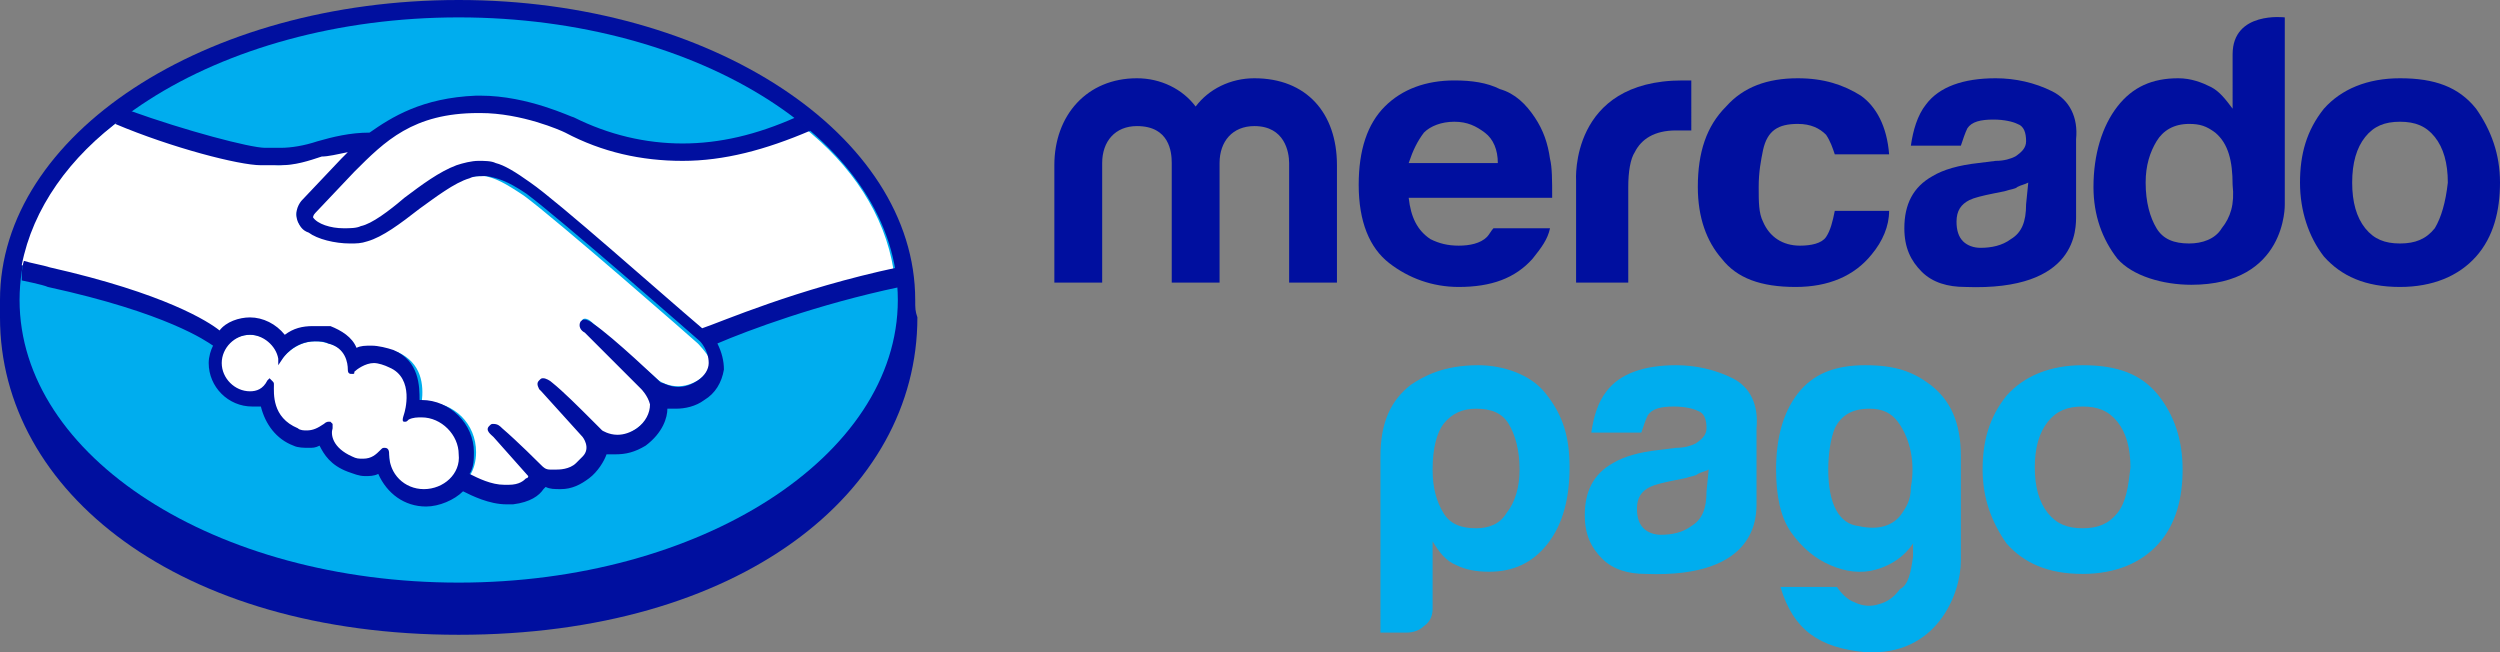 <?xml version="1.0" encoding="utf-8"?>
<!-- Generator: Adobe Illustrator 26.0.0, SVG Export Plug-In . SVG Version: 6.00 Build 0)  -->
<svg version="1.1" id="Layer_1" xmlns="http://www.w3.org/2000/svg" xmlns:xlink="http://www.w3.org/1999/xlink" x="0px" y="0px"
	 width="115px" height="30px" viewBox="0 0 115 30" style="enable-background:new 0 0 115 30;" xml:space="preserve">
<rect x="0" y="0" width="115" height="30" fill="#808080" stroke="none"/>
<style type="text/css">
	.st0{fill:#000F9F;}
	.st1{fill:#00ADEE;}
	.st2{fill:#FFFFFF;}
</style>
<g>
	<g>
		<path class="st0" d="M42.1,13.8c0-7.6-9.4-13.8-21-13.8C9.4,0,0,6.2,0,13.8c0,0.2,0,0.7,0,0.8c0,8,8.2,14.6,21.1,14.6
			s21.1-6.5,21.1-14.6C42.1,14.3,42.1,14.2,42.1,13.8z"/>
		<path class="st1" d="M41.3,13.8c0,7.2-9.1,13-20.2,13c-11.2,0-20.2-5.8-20.2-13s9.1-13,20.2-13C32.2,0.8,41.3,6.6,41.3,13.8z"/>
		<g>
			<path class="st2" d="M14.3,9.7c0,0-0.2,0.2-0.1,0.4c0.3,0.4,1.3,0.6,2.3,0.4c0.6-0.1,1.4-0.7,2.1-1.3c0.8-0.6,1.6-1.3,2.4-1.5
				c0.8-0.3,1.4-0.2,1.7,0c0.4,0.1,0.9,0.4,1.6,0.9c1.4,1,7,5.9,7.9,6.7c0.8-0.4,4.2-1.8,8.9-2.9c-0.4-2.5-1.9-4.8-4.2-6.6
				c-3.2,1.3-7.1,2.1-11,0.2c0,0-2.1-1-4.1-0.9c-3,0.1-4.4,1.4-5.8,2.8L14.3,9.7z"/>
			<path class="st2" d="M32.1,15.8c-0.1-0.1-6.5-5.7-8-6.8c-0.9-0.6-1.3-0.8-1.8-0.9c-0.3,0-0.6,0-0.9,0.1C20.7,8.4,19.8,9,19,9.6
				c-0.8,0.7-1.6,1.3-2.3,1.4c-0.9,0.2-2,0-2.6-0.4c-0.2-0.1-0.4-0.3-0.4-0.5c-0.2-0.4,0.2-0.8,0.2-0.8l1.8-1.9
				c0.2-0.2,0.4-0.4,0.6-0.6c-0.6,0.1-1.1,0.2-1.6,0.4c-0.6,0.2-1.3,0.4-1.9,0.4c-0.3,0-1.7-0.2-1.9-0.3c-1.6-0.4-3-0.9-5.2-1.9
				C3.2,7.2,1.5,9.6,1,12.2c0.4,0.1,1,0.3,1.2,0.3c5.8,1.3,7.5,2.6,7.9,2.9c0.4-0.4,0.9-0.6,1.4-0.6c0.6,0,1.2,0.3,1.6,0.8
				c0.3-0.3,0.8-0.5,1.4-0.5c0.3,0,0.5,0,0.8,0.1c0.6,0.2,1,0.7,1.2,1c0.2-0.1,0.5-0.2,0.8-0.2s0.6,0.1,1,0.2
				c1.1,0.5,1.2,1.5,1.1,2.3c0.1,0,0.2,0,0.2,0c1.3,0,2.3,1,2.3,2.3c0,0.4-0.1,0.8-0.3,1.1c0.3,0.2,1.2,0.6,2,0.5
				c0.6-0.1,0.8-0.3,0.9-0.4c0,0,0-0.1,0-0.1l-1.6-1.8c0,0-0.3-0.3-0.2-0.4c0.1-0.1,0.3,0,0.4,0.1c0.8,0.7,1.8,1.7,1.8,1.7
				s0.1,0.1,0.5,0.2c0.3,0.1,0.9,0,1.3-0.3c0.1-0.1,0.2-0.2,0.3-0.3l0,0c0.4-0.5,0-1.1,0-1.1l-2-2c0,0-0.3-0.3-0.2-0.4
				c0.1-0.1,0.3,0,0.4,0.1c0.6,0.5,1.4,1.4,2.3,2.1c0.2,0.1,0.9,0.6,1.8-0.1c0.6-0.4,0.7-0.8,0.7-1.2c0-0.5-0.4-0.8-0.4-0.8L27,15.1
				c0,0-0.3-0.2-0.2-0.4c0.1-0.1,0.3,0,0.4,0.1c0.8,0.7,3.1,2.7,3.1,2.7s0.8,0.6,1.8,0c0.3-0.2,0.6-0.5,0.6-0.9
				C32.5,16.2,32.1,15.8,32.1,15.8z"/>
			<path class="st2" d="M19.5,19.1c-0.4,0-0.8,0.2-0.9,0.2c0,0,0-0.2,0.1-0.3c0-0.1,0.6-1.7-0.7-2.2c-1-0.4-1.6,0.1-1.8,0.3
				c-0.1,0.1-0.1,0.1-0.1,0c0-0.3-0.1-1.1-1-1.3c-1.2-0.4-2,0.5-2.2,0.8c-0.1-0.7-0.7-1.2-1.4-1.2c-0.8,0-1.4,0.6-1.4,1.4
				s0.6,1.4,1.4,1.4c0.4,0,0.7-0.2,1-0.4l0,0c-0.1,0.3-0.2,1.6,1.2,2.1c0.5,0.2,1,0.1,1.4-0.2c0.1-0.1,0.1,0,0.1,0.1
				c0,0.3,0,1,1,1.4c0.7,0.3,1.2,0,1.5-0.3c0.1-0.1,0.2-0.1,0.2,0.1c0,0.9,0.8,1.7,1.8,1.7s1.8-0.8,1.8-1.8
				C21.3,19.9,20.5,19.1,19.5,19.1z"/>
		</g>
		<path class="st0" d="M32.3,15.1c-2-1.7-6.6-5.8-7.9-6.7c-0.7-0.5-1.2-0.8-1.6-0.9c-0.2-0.1-0.5-0.1-0.8-0.1s-0.7,0.1-1,0.2
			c-0.8,0.3-1.6,0.9-2.4,1.5l0,0c-0.7,0.6-1.5,1.2-2,1.3c-0.2,0.1-0.5,0.1-0.8,0.1c-0.6,0-1.2-0.2-1.4-0.5c0,0,0-0.1,0.1-0.2l0,0
			l1.8-1.9C17.7,6.5,19,5.2,22,5.2h0.1C24,5.2,25.8,6,26,6.1c1.7,0.9,3.5,1.3,5.4,1.3s3.8-0.5,5.9-1.4c-0.2-0.2-0.5-0.4-0.7-0.6
			c-1.8,0.8-3.5,1.2-5.2,1.2s-3.4-0.4-5-1.2c-0.1,0-2.1-1-4.3-1c-0.1,0-0.1,0-0.2,0c-2.5,0.1-3.9,1-4.9,1.7c-0.9,0-1.7,0.2-2.4,0.4
			c-0.6,0.2-1.2,0.3-1.7,0.3c-0.2,0-0.6,0-0.7,0C11.5,6.8,8.5,6,6,5.1C5.7,5.3,5.5,5.5,5.3,5.7C7.9,6.8,11,7.6,12,7.6
			c0.3,0,0.6,0,0.9,0c0.7,0,1.3-0.2,1.9-0.4c0.3,0,0.7-0.1,1.2-0.2c-0.1,0.1-0.2,0.2-0.3,0.3l-1.8,1.9c-0.1,0.1-0.4,0.5-0.2,1
			c0.1,0.2,0.2,0.4,0.5,0.5c0.4,0.3,1.2,0.5,1.9,0.5c0.3,0,0.5,0,0.8-0.1c0.7-0.2,1.5-0.8,2.4-1.5c0.7-0.5,1.6-1.2,2.3-1.4
			c0.2-0.1,0.4-0.1,0.6-0.1c0.1,0,0.1,0,0.2,0c0.5,0.1,0.9,0.2,1.8,0.8c1.5,1.1,8,6.8,8,6.8s0.4,0.4,0.4,1c0,0.3-0.2,0.6-0.5,0.8
			c-0.3,0.2-0.6,0.3-0.9,0.3c-0.4,0-0.7-0.2-0.8-0.2c0,0-2.2-2.1-3.1-2.7c-0.1-0.1-0.3-0.2-0.4-0.2s-0.1,0-0.2,0.1
			c-0.1,0.2,0,0.4,0.2,0.5l2.6,2.6c0,0,0.3,0.3,0.4,0.7c0,0.4-0.2,0.8-0.6,1.1C29,19.9,28.7,20,28.4,20c-0.4,0-0.7-0.2-0.7-0.2
			l-0.4-0.4c-0.7-0.7-1.4-1.4-1.9-1.8c-0.1-0.1-0.3-0.2-0.4-0.2s-0.1,0-0.2,0.1s-0.1,0.2,0,0.4c0.1,0.1,0.1,0.1,0.1,0.1l1.9,2.1
			c0,0,0.4,0.5,0,0.9l-0.1,0.1c-0.1,0.1-0.1,0.1-0.2,0.2c-0.3,0.3-0.8,0.3-0.9,0.3s-0.2,0-0.3,0c-0.2,0-0.3-0.1-0.4-0.2l0,0
			c-0.1-0.1-1.1-1.1-1.8-1.7c-0.1-0.1-0.2-0.2-0.4-0.2c-0.1,0-0.1,0-0.2,0.1c-0.2,0.2,0.1,0.4,0.2,0.5l1.6,1.8c0,0,0,0.1-0.1,0.1
			c-0.1,0.1-0.3,0.3-0.8,0.3c-0.1,0-0.1,0-0.2,0c-0.6,0-1.2-0.3-1.6-0.5c0.2-0.3,0.2-0.7,0.2-1c0-1.3-1.1-2.4-2.4-2.4h-0.1
			c0-0.6,0-1.8-1.2-2.3c-0.3-0.1-0.7-0.2-1-0.2s-0.5,0-0.7,0.1c-0.2-0.5-0.7-0.8-1.2-1c-0.2,0-0.5,0-0.8,0c-0.5,0-0.9,0.1-1.3,0.4
			c-0.4-0.5-1-0.8-1.6-0.8c-0.5,0-1.1,0.2-1.4,0.6c-0.5-0.4-2.5-1.7-7.8-2.9C2,12.2,1.4,12.1,1.1,12C1,12.3,1,12.6,1,12.9
			c0,0,1,0.2,1.2,0.3c5.5,1.2,7.3,2.5,7.6,2.7c-0.1,0.2-0.2,0.5-0.2,0.8c0,1.1,0.9,2,2,2c0.1,0,0.3,0,0.4,0c0.2,0.8,0.7,1.5,1.5,1.8
			c0.2,0.1,0.5,0.1,0.7,0.1s0.3,0,0.5-0.1c0.2,0.4,0.5,0.9,1.3,1.2c0.3,0.1,0.5,0.2,0.8,0.2c0.2,0,0.4,0,0.6-0.1
			c0.4,0.9,1.2,1.5,2.2,1.5c0.6,0,1.3-0.3,1.7-0.7c0.4,0.2,1.2,0.6,2,0.6c0.1,0,0.2,0,0.3,0c0.8-0.1,1.2-0.4,1.4-0.7l0.1-0.1
			c0.2,0.1,0.4,0.1,0.7,0.1c0.5,0,0.9-0.2,1.3-0.5c0.4-0.3,0.7-0.8,0.8-1.1l0,0c0.1,0,0.3,0,0.4,0c0.5,0,0.9-0.1,1.4-0.4
			c0.8-0.6,1-1.3,1-1.7c0.1,0,0.3,0,0.4,0c0.4,0,0.9-0.1,1.3-0.4c0.5-0.3,0.8-0.8,0.9-1.4c0-0.4-0.1-0.8-0.3-1.2
			c1.4-0.6,4.6-1.8,8.4-2.6c0-0.3-0.1-0.6-0.1-0.9C36.6,13.3,33.2,14.8,32.3,15.1z M19.5,22.5c-0.9,0-1.6-0.7-1.6-1.6
			c0-0.1,0-0.3-0.2-0.3c-0.1,0-0.1,0-0.2,0.1c-0.2,0.2-0.4,0.4-0.8,0.4c-0.2,0-0.3,0-0.5-0.1c-0.9-0.4-1-1-0.9-1.3
			c0-0.1,0-0.1,0-0.2l-0.1-0.1h-0.1c0,0-0.1,0-0.2,0.1c-0.3,0.2-0.5,0.3-0.8,0.3c-0.1,0-0.3,0-0.4-0.1c-1.2-0.5-1.1-1.6-1.1-2
			c0-0.1,0-0.1-0.1-0.2l-0.1-0.1l-0.1,0.1c-0.2,0.4-0.5,0.5-0.8,0.5c-0.7,0-1.3-0.6-1.3-1.3c0-0.7,0.6-1.3,1.3-1.3
			c0.6,0,1.2,0.5,1.3,1.1v0.3l0.2-0.3c0,0,0.5-0.8,1.5-0.8c0.2,0,0.4,0,0.6,0.1C15.9,16,16,16.7,16,17c0,0.2,0.1,0.2,0.2,0.2
			s0.1,0,0.1-0.1c0.1-0.1,0.5-0.4,0.9-0.4c0.2,0,0.5,0.1,0.7,0.2c1.2,0.5,0.7,2.1,0.7,2.1c-0.1,0.3-0.1,0.4,0,0.4l0,0l0,0
			c0.1,0,0.1,0,0.2-0.1c0.2-0.1,0.4-0.1,0.6-0.1l0,0c0.9,0,1.7,0.8,1.7,1.7C21.2,21.8,20.4,22.5,19.5,22.5z"/>
	</g>
	<g>
		<path class="st0" d="M113.9,5c-0.8-1-1.9-1.4-3.5-1.4c-1.5,0-2.7,0.5-3.5,1.4c-0.8,1-1.1,2.1-1.1,3.4s0.4,2.5,1.1,3.4
			c0.8,0.9,1.9,1.4,3.5,1.4c1.5,0,2.7-0.5,3.5-1.4s1.1-2.1,1.1-3.4S114.6,6,113.9,5z M112,10.5c-0.4,0.5-0.9,0.7-1.6,0.7
			s-1.2-0.2-1.6-0.7s-0.6-1.2-0.6-2.1c0-0.9,0.2-1.6,0.6-2.1s0.9-0.7,1.6-0.7s1.2,0.2,1.6,0.7s0.6,1.2,0.6,2.1
			C112.5,9.3,112.3,10,112,10.5z"/>
		<path class="st0" d="M94.4,4.2c-0.8-0.4-1.7-0.6-2.6-0.6c-1.5,0-2.6,0.4-3.2,1.2C88.2,5.3,88,6,87.9,6.7h2.3
			c0.1-0.3,0.2-0.6,0.3-0.8c0.2-0.3,0.6-0.4,1.2-0.4c0.5,0,0.9,0.1,1.1,0.2c0.3,0.1,0.4,0.4,0.4,0.8c0,0.3-0.2,0.5-0.5,0.7
			c-0.2,0.1-0.5,0.2-0.9,0.2L91,7.5c-0.9,0.1-1.6,0.3-2.1,0.6c-0.9,0.5-1.3,1.3-1.3,2.4c0,0.9,0.3,1.5,0.8,2s1.2,0.7,2,0.7
			c5.2,0.2,5.1-2.7,5.1-3.3V6.4C95.6,5.4,95.2,4.6,94.4,4.2z M93.2,9.4c0,0.8-0.2,1.3-0.7,1.6c-0.4,0.3-0.9,0.4-1.4,0.4
			c-0.3,0-0.6-0.1-0.8-0.3c-0.2-0.2-0.3-0.5-0.3-0.9c0-0.5,0.2-0.8,0.6-1c0.2-0.1,0.6-0.2,1.1-0.3l0.5-0.1c0.3-0.1,0.5-0.1,0.6-0.2
			c0.2-0.1,0.3-0.1,0.5-0.2L93.2,9.4L93.2,9.4z"/>
		<path class="st0" d="M82.7,5.7c0.6,0,1,0.2,1.3,0.5c0.2,0.3,0.3,0.6,0.4,0.9h2.5c-0.1-1.3-0.6-2.2-1.3-2.7
			c-0.8-0.5-1.7-0.8-2.9-0.8c-1.4,0-2.5,0.4-3.3,1.3c-0.9,0.9-1.3,2.1-1.3,3.7c0,1.4,0.4,2.5,1.1,3.3c0.7,0.9,1.8,1.3,3.4,1.3
			c1.5,0,2.7-0.5,3.5-1.5c0.5-0.6,0.8-1.3,0.8-2h-2.5c-0.1,0.5-0.2,0.9-0.4,1.2c-0.2,0.3-0.7,0.4-1.2,0.4c-0.8,0-1.4-0.4-1.7-1.1
			c-0.2-0.4-0.2-0.9-0.2-1.6c0-0.7,0.1-1.2,0.2-1.7C81.3,6,81.8,5.7,82.7,5.7z"/>
		<path class="st0" d="M77.4,3.7c-5.2,0-4.9,4.6-4.9,4.6V13h2.4V8.6c0-0.7,0.1-1.3,0.3-1.6c0.3-0.6,0.9-1,1.9-1c0.1,0,0.2,0,0.3,0
			c0.1,0,0.2,0,0.4,0V3.7c-0.1,0-0.2,0-0.2,0C77.5,3.7,77.5,3.7,77.4,3.7z"/>
		<path class="st0" d="M68.7,10.5c-0.1,0.1-0.2,0.3-0.3,0.4c-0.3,0.3-0.8,0.4-1.3,0.4s-0.9-0.1-1.3-0.3c-0.6-0.4-0.9-1-1-1.9h6.6
			c0-0.8,0-1.4-0.1-1.8C71.2,6.6,71,6,70.6,5.4c-0.4-0.6-0.9-1.1-1.6-1.3c-0.6-0.3-1.3-0.4-2.1-0.4c-1.3,0-2.4,0.4-3.2,1.2
			c-0.8,0.8-1.2,2-1.2,3.6c0,1.7,0.5,2.9,1.4,3.6c0.9,0.7,2,1.1,3.2,1.1c1.5,0,2.6-0.4,3.4-1.3c0.4-0.5,0.7-0.9,0.8-1.4
			C71.3,10.5,68.7,10.5,68.7,10.5z M65.5,6.1c0.3-0.3,0.8-0.5,1.4-0.5s1,0.2,1.4,0.5s0.6,0.8,0.6,1.4h-4.1C65,6.9,65.2,6.5,65.5,6.1
			z"/>
		<g>
			<path class="st0" d="M61.5,13h-2.2V7.5c0-0.5-0.2-1.7-1.6-1.7c-1,0-1.6,0.7-1.6,1.7V13h-2.2V7.5c0-0.5-0.1-1.7-1.6-1.7
				c-1,0-1.6,0.7-1.6,1.7V13h-2.2V7.6c0-2.3,1.5-4,3.8-4c1.1,0,2.1,0.5,2.7,1.3c0.6-0.8,1.6-1.3,2.7-1.3c2.4,0,3.8,1.6,3.8,4
				C61.5,7.6,61.5,13,61.5,13z"/>
		</g>
		<path class="st0" d="M105.1,0.8c0,0-2.4-0.3-2.4,1.7V5c-0.3-0.4-0.6-0.8-1-1s-0.9-0.4-1.5-0.4c-1.2,0-2.1,0.4-2.8,1.3
			c-0.7,0.9-1.1,2.2-1.1,3.7c0,1.3,0.4,2.4,1.1,3.3c0.7,0.8,2.1,1.2,3.4,1.2c4.4,0,4.3-3.7,4.3-3.7V0.8z M102.2,10.5
			c-0.3,0.5-0.9,0.7-1.5,0.7c-0.7,0-1.2-0.2-1.5-0.7s-0.5-1.2-0.5-2.1c0-0.8,0.2-1.4,0.5-1.9s0.8-0.8,1.5-0.8c0.5,0,0.8,0.1,1.2,0.4
			c0.6,0.5,0.8,1.3,0.8,2.4C102.8,9.4,102.6,10,102.2,10.5z"/>
	</g>
	<g>
		<g>
			<path class="st1" d="M65.9,28c0,0.3-0.1,0.6-0.4,0.8c-0.2,0.2-0.5,0.3-0.8,0.3h-1.2V21c0-1.6,0.5-2.6,1.4-3.3
				c0.6-0.4,1.5-0.9,3.1-0.9c1.1,0,2.4,0.4,3.1,1.3c0.8,1,1.1,2,1.1,3.4s-0.3,2.6-1,3.5s-1.6,1.3-2.7,1.3c-0.6,0-1.1-0.1-1.5-0.3
				c-0.5-0.2-0.8-0.6-1.1-1.1V28z M69.9,21.6c0-0.9-0.2-1.6-0.5-2.1s-0.8-0.7-1.5-0.7c-0.6,0-1.1,0.2-1.5,0.7
				c-0.3,0.4-0.5,1.1-0.5,2.1c0,0.9,0.2,1.5,0.5,2s0.8,0.7,1.5,0.7c0.6,0,1.1-0.2,1.4-0.7C69.7,23.1,69.9,22.4,69.9,21.6"/>
			<path class="st1" d="M88,25.6V25c-0.4,0.6-1,1-1.7,1.2s-1.4,0.1-2.1-0.2c-0.7-0.3-1.3-0.8-1.8-1.5s-0.7-1.7-0.7-2.9
				c0-1.4,0.3-2.6,1-3.5s1.7-1.3,3.1-1.3s2.2,0.3,3,0.9c0.9,0.7,1.4,1.7,1.4,3.3v4.8c0,1.5-1.1,4.4-4.4,4.2c-2.1-0.2-3.3-1-3.9-3
				h2.6c0.2,0.3,0.5,0.6,0.8,0.7c0.4,0.2,0.8,0.2,1.1,0.1c0.4-0.1,0.7-0.3,1-0.7C87.8,26.9,87.9,26.3,88,25.6 M84.1,21.6
				c0,1.6,0.5,2.5,1.4,2.6c0.9,0.2,1.6,0,2-0.6c0.2-0.3,0.4-0.6,0.4-1.2c0.1-0.5,0.1-1.1,0-1.6s-0.3-1-0.6-1.4
				C87,19,86.6,18.8,86,18.8c-0.8,0-1.3,0.3-1.6,0.9C84.2,20.2,84.1,20.9,84.1,21.6"/>
			<path class="st1" d="M79.7,17.4c-0.8-0.4-1.7-0.6-2.6-0.6c-1.5,0-2.6,0.4-3.2,1.2c-0.4,0.5-0.6,1.2-0.7,1.9h2.3
				c0.1-0.3,0.2-0.6,0.3-0.8c0.2-0.3,0.6-0.4,1.2-0.4c0.5,0,0.9,0.1,1.1,0.2c0.3,0.1,0.4,0.4,0.4,0.8c0,0.3-0.2,0.5-0.5,0.7
				c-0.2,0.1-0.5,0.2-0.9,0.2l-0.8,0.1c-0.9,0.1-1.6,0.3-2.1,0.6c-0.9,0.5-1.3,1.3-1.3,2.4c0,0.9,0.3,1.5,0.8,2s1.2,0.7,2,0.7
				c5.2,0.2,5.1-2.7,5.1-3.3v-3.4C80.9,18.6,80.5,17.8,79.7,17.4 M78.5,22.6c0,0.8-0.2,1.3-0.7,1.6c-0.4,0.3-0.9,0.4-1.4,0.4
				c-0.3,0-0.6-0.1-0.8-0.3c-0.2-0.2-0.3-0.5-0.3-0.9c0-0.5,0.2-0.8,0.6-1c0.2-0.1,0.6-0.2,1.1-0.3l0.5-0.1c0.3-0.1,0.5-0.1,0.6-0.2
				c0.2-0.1,0.3-0.1,0.5-0.2L78.5,22.6L78.5,22.6z"/>
			<path class="st1" d="M99.3,18.2c-0.8-1-1.9-1.4-3.5-1.4c-1.5,0-2.7,0.5-3.5,1.4c-0.8,1-1.1,2.1-1.1,3.4s0.4,2.4,1.1,3.4
				c0.8,0.9,1.9,1.4,3.5,1.4c1.5,0,2.7-0.5,3.5-1.4s1.1-2.1,1.1-3.4C100.4,20.2,100,19.1,99.3,18.2 M97.4,23.6
				c-0.4,0.5-0.9,0.7-1.6,0.7s-1.2-0.2-1.6-0.7s-0.6-1.2-0.6-2.1s0.2-1.6,0.6-2.1s0.9-0.7,1.6-0.7s1.2,0.2,1.6,0.7s0.6,1.2,0.6,2.1
				C97.9,22.4,97.8,23.1,97.4,23.6"/>
		</g>
	</g>
</g>
</svg>
